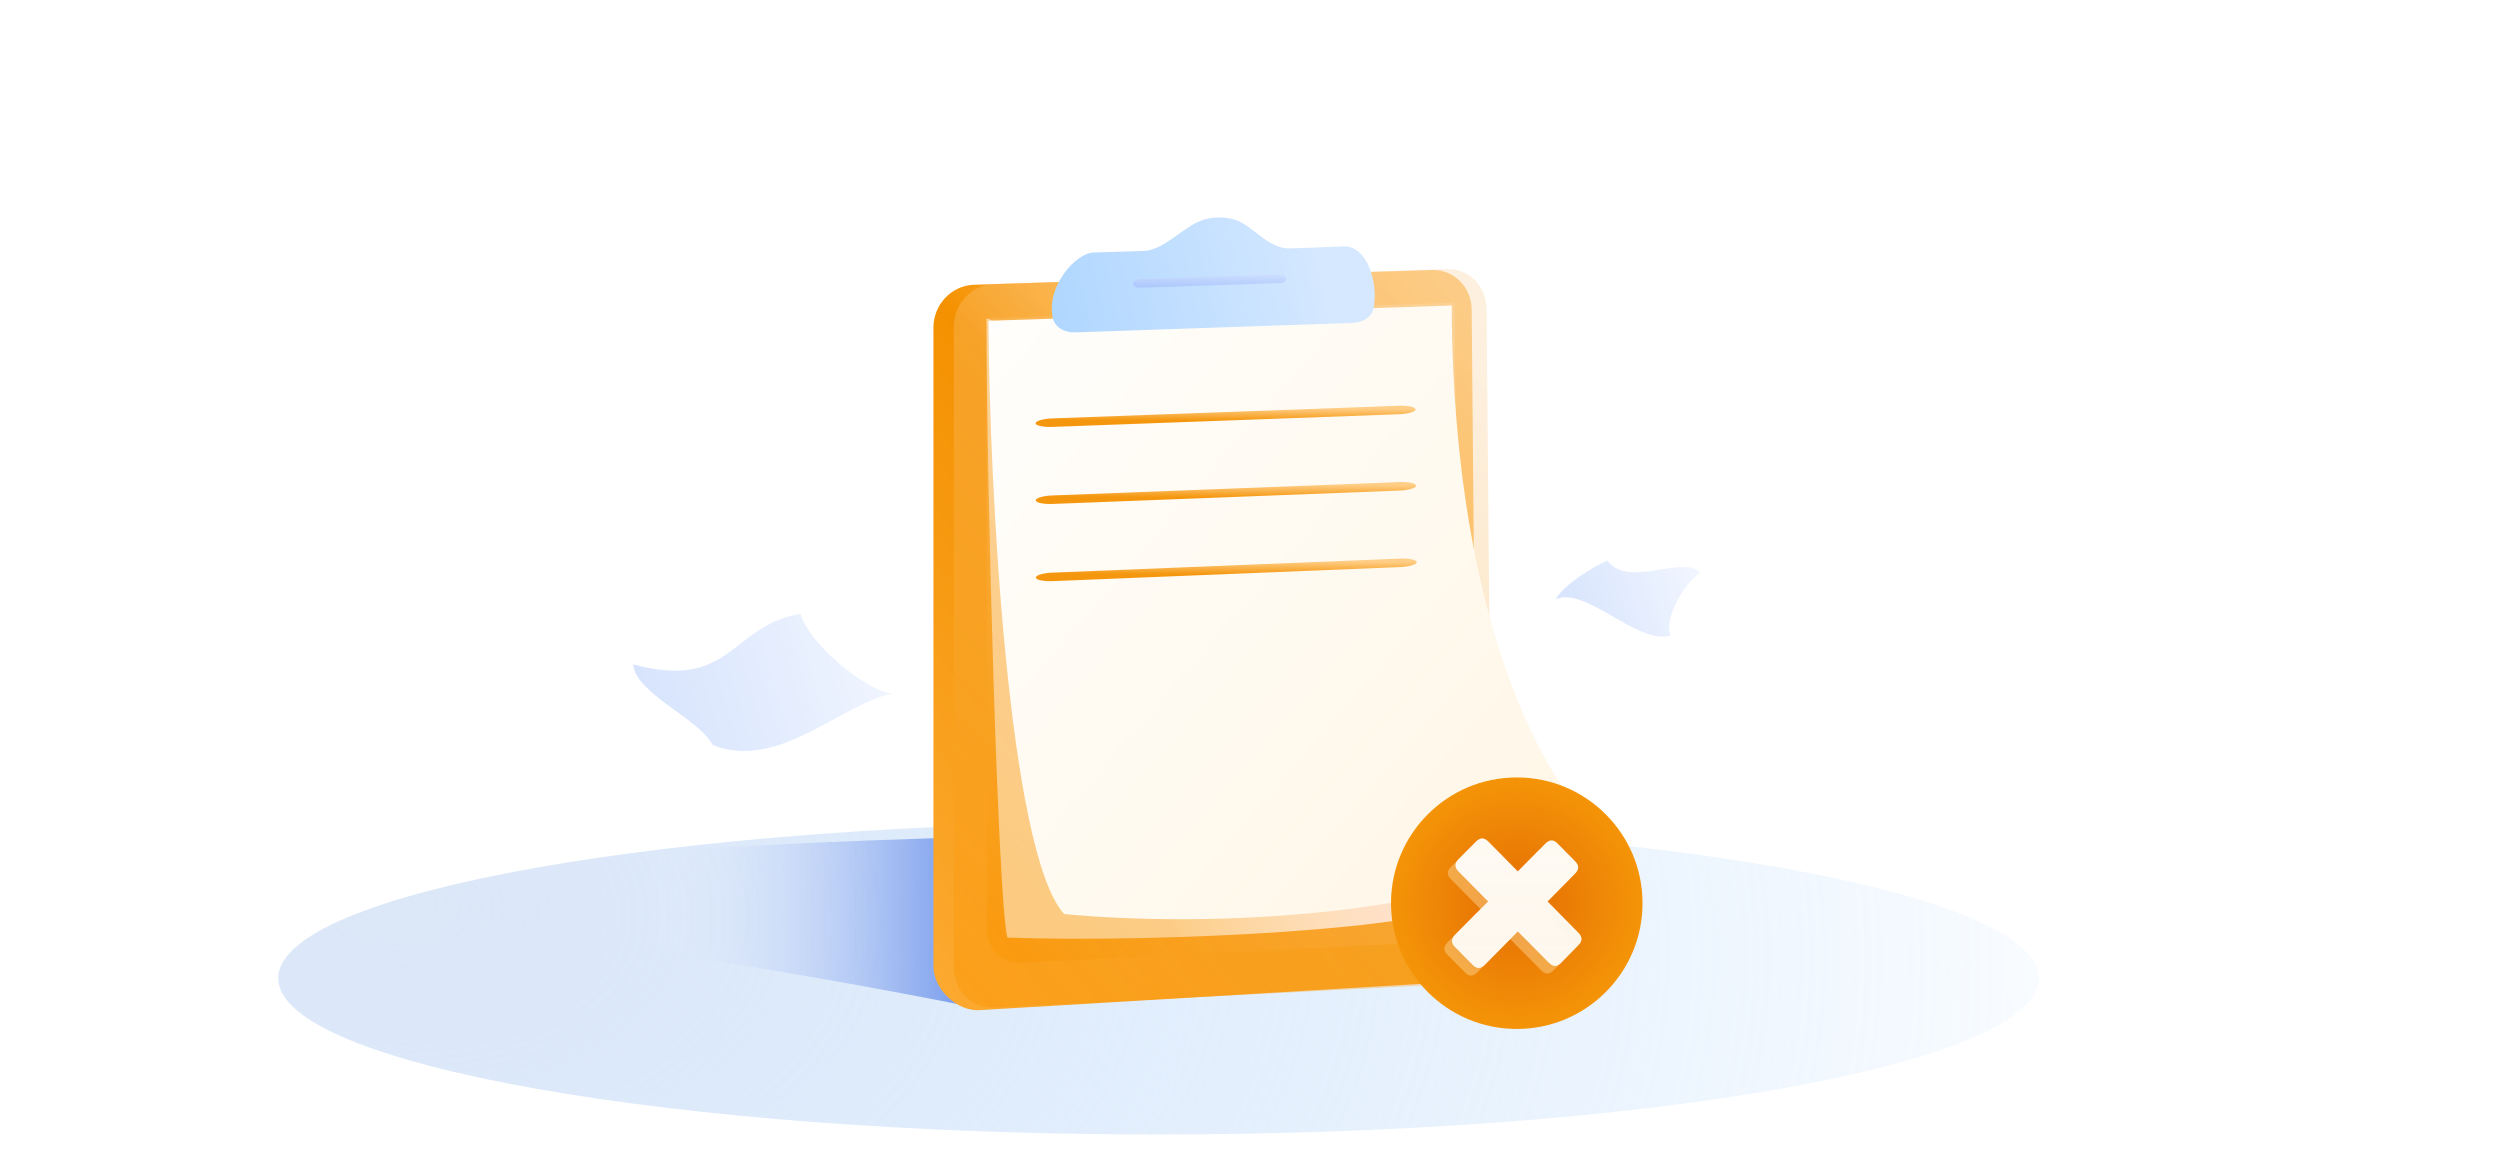 <svg width="328" height="154" viewBox="0 0 328 154" fill="none" xmlns="http://www.w3.org/2000/svg">
    <path
        d="M152 148.844C215.789 148.844 267.5 139.666 267.5 128.344C267.5 117.022 215.789 107.844 152 107.844C88.211 107.844 36.5 117.022 36.5 128.344C36.5 139.666 88.211 148.844 152 148.844Z"
        fill="url(#paint0_radial_3947_597644)" />
    <g filter="url(#filter0_f_3947_597644)">
        <path
            d="M127.121 132.033C159.546 131.564 185.188 126.17 185.121 121.533C185.054 116.896 173.925 109.064 141.5 109.534C109.075 110.003 55.934 112.397 56.001 117.033C56.068 121.67 87.5 124.034 127.121 132.033Z"
            fill="url(#paint1_linear_3947_597644)" />
    </g>
    <path
        d="M187.886 35.423L127.757 37.362C124.838 37.457 122.467 39.968 122.467 42.979V126.747C122.467 129.821 125.548 132.683 128.5 132.533L188.656 128.945C191.534 128.798 193.844 126.222 193.817 123.192L193.085 40.625C193.058 37.66 190.731 35.331 187.886 35.423Z"
        fill="url(#paint2_linear_3947_597644)" />
    <path
        d="M189.893 35.302L130.37 37.261C127.482 37.356 125.139 39.876 125.139 42.893V126.886C125.139 129.969 127.51 132.347 130.432 132.197L190.656 129.104C193.505 128.957 195.793 126.374 195.767 123.335L195.044 40.522C195.014 37.547 192.71 35.212 189.893 35.302Z"
        fill="url(#paint3_linear_3947_597644)" fill-opacity="0.4" />
    <path
        d="M190.854 39.705L129.432 41.773L129.475 121.899C129.475 124.461 131.451 126.442 133.878 126.321L187.239 123.639C189.616 123.52 191.525 121.372 191.505 118.838L190.854 39.705Z"
        fill="url(#paint4_linear_3947_597644)" fill-opacity="0.4" />
    <path
        d="M129.432 41.772C129.444 64.747 130.955 118.337 132.161 123.012C152.692 123.746 188.094 121.793 191.5 118.494L191.048 63.665L129.432 41.772Z"
        fill="url(#paint5_linear_3947_597644)" />
    <path
        d="M129.689 42.088C129.811 64.241 132.341 111.963 139.621 119.922C158.49 121.724 191.282 120.496 210.229 109.495C204.247 104.559 190.654 84.189 190.463 40.084L129.689 42.088Z"
        fill="url(#paint6_linear_3947_597644)" />
    <path
        d="M138.092 41.589C138.356 43.002 139.724 43.655 141.08 43.609L177.407 42.368C178.671 42.325 179.953 41.729 180.211 40.458C180.798 37.567 179.727 32.989 176.895 32.358C176.664 32.315 176.428 32.302 176.194 32.322C173.706 32.453 171.189 32.536 169.187 32.589C166.893 32.648 165.078 30.565 163.205 29.382C162.31 28.815 161.133 28.493 159.732 28.537C158.833 28.555 157.947 28.758 157.13 29.133C154.846 30.213 152.494 32.839 150.089 32.916L143.419 33.133C141.222 33.199 137.318 37.422 138.092 41.589Z"
        fill="url(#paint7_linear_3947_597644)" />
    <path
        d="M168.754 36.556C168.754 36.702 168.663 36.847 168.497 36.956C168.307 37.072 168.09 37.135 167.868 37.139L149.575 37.744C149.455 37.752 149.336 37.744 149.218 37.721C149.111 37.701 149.008 37.665 148.912 37.613C148.831 37.569 148.761 37.509 148.706 37.435C148.659 37.372 148.634 37.296 148.633 37.218C148.634 37.139 148.659 37.061 148.705 36.996C148.759 36.919 148.829 36.854 148.909 36.806C149.004 36.747 149.107 36.703 149.215 36.675C149.331 36.644 149.451 36.629 149.571 36.629L167.864 36.027C167.979 36.023 168.093 36.034 168.204 36.058C168.306 36.08 168.404 36.117 168.495 36.169C168.571 36.211 168.636 36.271 168.686 36.342C168.731 36.404 168.755 36.479 168.754 36.556Z"
        fill="url(#paint8_linear_3947_597644)" />
    <path
        d="M185.721 53.712C185.721 53.859 185.492 54.009 185.081 54.128C184.575 54.261 184.055 54.334 183.532 54.347L138.212 56.004C137.917 56.02 137.621 56.02 137.325 56.004C137.07 55.992 136.815 55.961 136.564 55.912C136.386 55.882 136.214 55.826 136.052 55.747C135.932 55.681 135.871 55.608 135.871 55.533C135.871 55.457 135.932 55.379 136.052 55.305C136.212 55.214 136.384 55.146 136.563 55.101C136.813 55.033 137.067 54.983 137.324 54.95C137.617 54.913 137.913 54.891 138.208 54.884L183.52 53.237C183.799 53.227 184.079 53.23 184.358 53.248C184.597 53.263 184.835 53.294 185.069 53.342C185.235 53.373 185.396 53.428 185.546 53.505C185.66 53.57 185.721 53.639 185.721 53.712Z"
        fill="url(#paint9_linear_3947_597644)" />
    <path
        d="M185.798 63.724C185.798 63.872 185.568 64.022 185.158 64.141C184.652 64.275 184.132 64.35 183.608 64.364L138.231 66.113C137.935 66.129 137.639 66.129 137.343 66.113C137.087 66.101 136.832 66.07 136.58 66.022C136.402 65.992 136.229 65.937 136.067 65.857C135.948 65.791 135.887 65.719 135.887 65.642C135.887 65.565 135.948 65.488 136.067 65.414C136.228 65.322 136.4 65.253 136.58 65.209C136.83 65.142 137.084 65.092 137.342 65.06C137.625 65.024 137.927 64.999 138.229 64.994L183.598 63.253C183.878 63.241 184.159 63.245 184.438 63.262C184.678 63.277 184.916 63.309 185.152 63.358C185.317 63.389 185.478 63.443 185.628 63.518C185.74 63.577 185.797 63.651 185.798 63.724Z"
        fill="url(#paint10_linear_3947_597644)" />
    <path
        d="M185.875 73.755C185.875 73.903 185.645 74.054 185.235 74.175C184.728 74.311 184.206 74.387 183.681 74.401L138.25 76.241C137.953 76.257 137.657 76.257 137.36 76.241C137.104 76.229 136.849 76.199 136.597 76.151C136.419 76.122 136.246 76.066 136.083 75.986C135.964 75.921 135.902 75.848 135.902 75.772C135.902 75.696 135.964 75.616 136.083 75.543C136.244 75.452 136.416 75.382 136.596 75.337C136.846 75.27 137.101 75.221 137.358 75.189C137.653 75.15 137.95 75.127 138.248 75.119L183.673 73.29C183.954 73.278 184.235 73.28 184.515 73.297C184.755 73.311 184.993 73.342 185.228 73.389C185.395 73.419 185.556 73.474 185.707 73.551C185.817 73.612 185.875 73.681 185.875 73.755Z"
        fill="url(#paint11_linear_3947_597644)" />
    <path opacity="0.58"
        d="M83.062 87.159C96.011 90.691 95.856 82.006 105.058 80.533C105.84 84.068 113.484 90.691 117.062 90.985C110.214 92.457 102.096 101.142 93.516 97.756C91.642 94.224 83.376 90.985 83.062 87.159Z"
        fill="url(#paint12_linear_3947_597644)" />
    <path opacity="0.58"
        d="M204.062 78.646C205.89 75.807 210.897 73.533 210.897 73.533C213.562 77.321 221.395 72.587 223.062 75.237C221.235 75.996 218.062 81.488 219.227 83.383C214.896 84.708 207.897 76.754 204.062 78.646Z"
        fill="url(#paint13_linear_3947_597644)" />
    <path
        d="M199 135C208.113 135 215.5 127.613 215.5 118.5C215.5 109.387 208.113 102 199 102C189.887 102 182.5 109.387 182.5 118.5C182.5 127.613 189.887 135 199 135Z"
        fill="url(#paint14_radial_3947_597644)" />
    <path opacity="0.6"
        d="M198.14 123.21L193.816 127.578C193.264 128.136 192.746 128.136 192.223 127.608L189.885 125.245C189.366 124.722 189.366 124.194 189.918 123.629L194.239 119.268L190.374 115.36C189.819 114.803 189.819 114.279 190.341 113.751L192.679 111.389C193.202 110.865 193.72 110.865 194.279 111.422L198.14 115.33L201.747 111.686C202.299 111.125 202.821 111.125 203.339 111.653L205.678 114.015C206.197 114.543 206.197 115.067 205.645 115.624L202.038 119.268L206.083 123.373C206.634 123.93 206.634 124.458 206.112 124.982L203.795 127.344C203.277 127.868 202.755 127.868 202.203 127.311L198.14 123.21Z"
        fill="#F9C375" />
    <path
        d="M199.14 122.21L194.816 126.578C194.264 127.136 193.746 127.136 193.223 126.608L190.885 124.245C190.366 123.722 190.366 123.194 190.918 122.629L195.239 118.268L191.374 114.36C190.819 113.803 190.819 113.279 191.341 112.751L193.679 110.389C194.202 109.865 194.72 109.865 195.279 110.422L199.14 114.33L202.747 110.686C203.299 110.125 203.821 110.125 204.339 110.653L206.678 113.015C207.197 113.543 207.197 114.067 206.645 114.624L203.038 118.268L207.083 122.373C207.634 122.93 207.634 123.458 207.112 123.982L204.795 126.344C204.277 126.868 203.755 126.868 203.203 126.311L199.14 122.21Z"
        fill="url(#paint15_linear_3947_597644)" />
    <defs>
        <filter id="filter0_f_3947_597644" x="53" y="106.514" width="135.121" height="28.52"
            filterUnits="userSpaceOnUse" color-interpolation-filters="sRGB">
            <feFlood flood-opacity="0" result="BackgroundImageFix" />
            <feBlend mode="normal" in="SourceGraphic" in2="BackgroundImageFix" result="shape" />
            <feGaussianBlur stdDeviation="1.5" result="effect1_foregroundBlur_3947_597644" />
        </filter>
        <radialGradient id="paint0_radial_3947_597644" cx="0" cy="0" r="1" gradientUnits="userSpaceOnUse"
            gradientTransform="translate(53.095 118.413) rotate(4.338) scale(235.769 151.982)">
            <stop stop-color="#C8D9F3" stop-opacity="0.64" />
            <stop offset="1" stop-color="#8DC5FE" stop-opacity="0" />
        </radialGradient>
        <linearGradient id="paint1_linear_3947_597644" x1="143.621" y1="128.534" x2="84.621" y2="128.534"
            gradientUnits="userSpaceOnUse">
            <stop offset="0.026" stop-color="#1350DD" />
            <stop offset="1" stop-color="#F4F7FF" stop-opacity="0" />
        </linearGradient>
        <linearGradient id="paint2_linear_3947_597644" x1="209.181" y1="18.337" x2="75.703" y2="123.142"
            gradientUnits="userSpaceOnUse">
            <stop stop-color="#FFD79D" />
            <stop offset="0.188" stop-color="#FEBE61" />
            <stop offset="0.381" stop-color="#FEB03E" />
            <stop offset="0.474" stop-color="#F49100" />
            <stop offset="0.9" stop-color="#FEB03E" />
            <stop offset="0.964" stop-color="#FEB03E" />
            <stop offset="1" stop-color="#FEB03E" />
        </linearGradient>
        <linearGradient id="paint3_linear_3947_597644" x1="129.132" y1="132.331" x2="203.555" y2="58.258"
            gradientUnits="userSpaceOnUse">
            <stop offset="0.01" stop-color="#FA9400" />
            <stop offset="1" stop-color="#F9D9AC" />
        </linearGradient>
        <linearGradient id="paint4_linear_3947_597644" x1="132.942" y1="126.44" x2="199.452" y2="61.353"
            gradientUnits="userSpaceOnUse">
            <stop offset="0.01" stop-color="#FA9400" />
            <stop offset="1" stop-color="#F9D9AC" />
        </linearGradient>
        <linearGradient id="paint5_linear_3947_597644" x1="173.941" y1="30.048" x2="144.294" y2="33.236"
            gradientUnits="userSpaceOnUse">
            <stop stop-color="#FFE1CA" />
            <stop offset="1" stop-color="#FFFAF0" stop-opacity="0.49" />
        </linearGradient>
        <linearGradient id="paint6_linear_3947_597644" x1="277.501" y1="139" x2="144.765" y2="24.063"
            gradientUnits="userSpaceOnUse">
            <stop stop-color="#FFF1D7" />
            <stop offset="1" stop-color="#FFFEFC" />
        </linearGradient>
        <linearGradient id="paint7_linear_3947_597644" x1="171" y1="22" x2="124.417" y2="32.182"
            gradientUnits="userSpaceOnUse">
            <stop stop-color="#D5E8FF" />
            <stop offset="1" stop-color="#A4D1FF" />
        </linearGradient>
        <linearGradient id="paint8_linear_3947_597644" x1="149.864" y1="37.598" x2="149.914" y2="35.341"
            gradientUnits="userSpaceOnUse">
            <stop stop-color="#ADC8FC" />
            <stop offset="1" stop-color="#D2E2FF" />
        </linearGradient>
        <linearGradient id="paint9_linear_3947_597644" x1="182.85" y1="53.644" x2="182.844" y2="55.273"
            gradientUnits="userSpaceOnUse">
            <stop stop-color="#FFCD85" />
            <stop offset="1" stop-color="#F4970E" />
        </linearGradient>
        <linearGradient id="paint10_linear_3947_597644" x1="182.924" y1="63.673" x2="182.917" y2="65.356"
            gradientUnits="userSpaceOnUse">
            <stop stop-color="#FFCD85" />
            <stop offset="1" stop-color="#F4970E" />
        </linearGradient>
        <linearGradient id="paint11_linear_3947_597644" x1="182.997" y1="73.723" x2="182.99" y2="75.459"
            gradientUnits="userSpaceOnUse">
            <stop stop-color="#FFCD85" />
            <stop offset="1" stop-color="#F4970E" />
        </linearGradient>
        <linearGradient id="paint12_linear_3947_597644" x1="77.163" y1="89.62" x2="117.186" y2="77.933"
            gradientUnits="userSpaceOnUse">
            <stop stop-color="#B2CBFB" />
            <stop offset="1" stop-color="#EAF1FF" />
        </linearGradient>
        <linearGradient id="paint13_linear_3947_597644" x1="200.766" y1="78.581" x2="223.111" y2="72.018"
            gradientUnits="userSpaceOnUse">
            <stop stop-color="#B2CBFB" />
            <stop offset="1" stop-color="#EAF1FF" />
        </linearGradient>
        <radialGradient id="paint14_radial_3947_597644" cx="0" cy="0" r="1" gradientUnits="userSpaceOnUse"
            gradientTransform="translate(199 118.5) rotate(-135) scale(23.334)">
            <stop stop-color="#E46D04" />
            <stop offset="1" stop-color="#FBA409" />
        </radialGradient>
        <linearGradient id="paint15_linear_3947_597644" x1="199" y1="110" x2="199" y2="127"
            gradientUnits="userSpaceOnUse">
            <stop stop-color="#FEFAF3" />
            <stop offset="1" stop-color="#FEFAF3" stop-opacity="0.96" />
        </linearGradient>
    </defs>
</svg>
